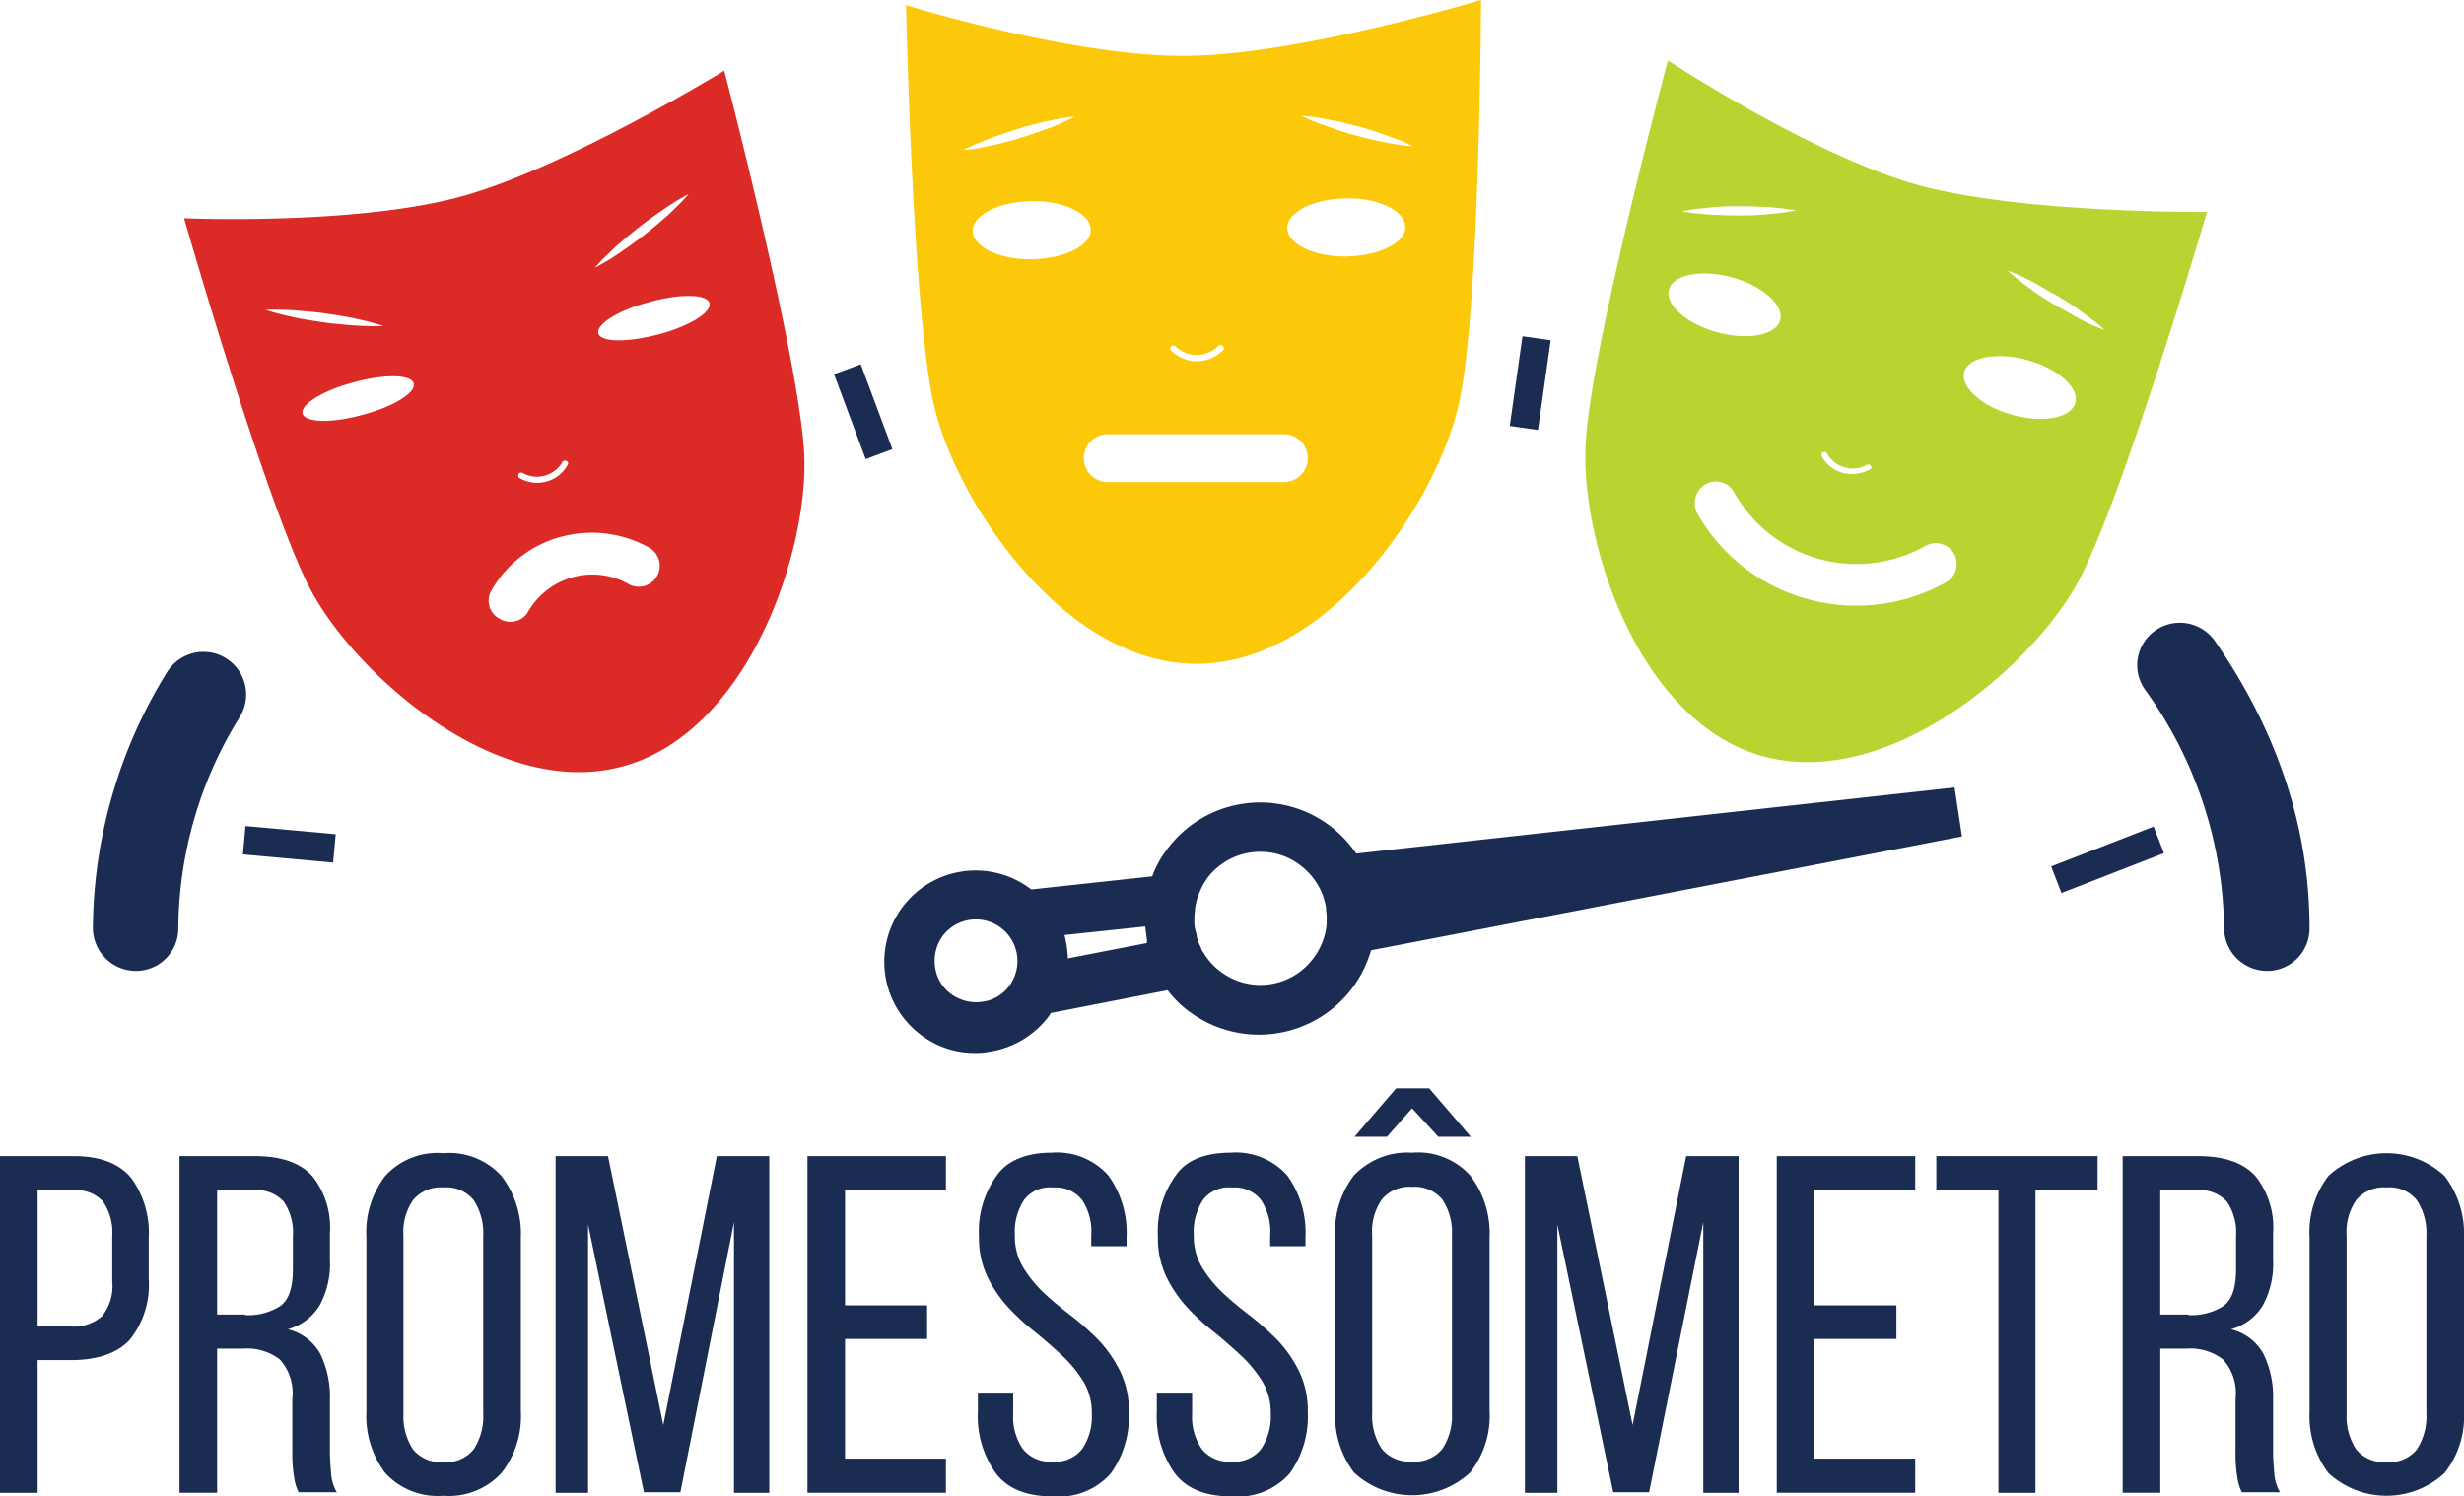 <svg xmlns="http://www.w3.org/2000/svg" viewBox="0 0 208 126.32"><defs><style>.a{fill:#1b2c53;}.b{fill:#bad331;}.c{fill:#dc2b26;}.d{fill:#fcc80a;}</style></defs><g transform="translate(0 91.878)"><path class="a" d="M6.205,202.9c2.261,0,3.848.625,4.858,1.828a7.852,7.852,0,0,1,1.491,5.1v3.415a7.41,7.41,0,0,1-1.587,5.147c-1.058,1.154-2.742,1.732-5,1.732H3.175v11.208H0V202.9Zm-.241,14.383a3.575,3.575,0,0,0,2.646-.866,4.036,4.036,0,0,0,.866-2.934v-3.8a4.642,4.642,0,0,0-.77-2.934,3.022,3.022,0,0,0-2.5-.962H3.175v11.5Z" transform="translate(0 -197.176)"/><path class="a" d="M37.85,202.9c2.261,0,3.848.577,4.858,1.684a6.946,6.946,0,0,1,1.491,4.81V211.7a7.288,7.288,0,0,1-.866,3.8,4.52,4.52,0,0,1-2.694,2.02,4.255,4.255,0,0,1,2.742,2.068,8.29,8.29,0,0,1,.818,3.848v4.426c0,.625.048,1.2.1,1.828a3.6,3.6,0,0,0,.481,1.587H41.554a4.052,4.052,0,0,1-.385-1.3,11.714,11.714,0,0,1-.144-2.117v-4.474a4.228,4.228,0,0,0-1.058-3.319,4.528,4.528,0,0,0-3.079-.914H34.675v12.17H31.5V202.9Zm-.818,13.421a4.987,4.987,0,0,0,2.982-.77c.722-.529,1.058-1.539,1.058-3.127v-2.742a4.642,4.642,0,0,0-.77-2.934,3.063,3.063,0,0,0-2.549-.962H34.675v10.487h2.357Z" transform="translate(-16.347 -197.176)"/><path class="a" d="M64.3,209.519a7.8,7.8,0,0,1,1.587-5.2,5.947,5.947,0,0,1,4.907-1.924,5.947,5.947,0,0,1,4.907,1.924,7.992,7.992,0,0,1,1.636,5.2v14.672a7.732,7.732,0,0,1-1.636,5.2,6.01,6.01,0,0,1-4.907,1.924,6.01,6.01,0,0,1-4.907-1.924,7.975,7.975,0,0,1-1.587-5.2Zm3.127,14.864a5.043,5.043,0,0,0,.818,3.031,3.015,3.015,0,0,0,2.549,1.058,2.956,2.956,0,0,0,2.549-1.058,5.043,5.043,0,0,0,.818-3.031V209.375a5.043,5.043,0,0,0-.818-3.031,2.956,2.956,0,0,0-2.549-1.058,3.015,3.015,0,0,0-2.549,1.058,4.732,4.732,0,0,0-.818,3.031Z" transform="translate(-33.369 -196.916)"/><path class="a" d="M108.035,231.281h-3.079l-4.714-22.609v22.657H97.5V202.9h4.426l4.666,22.7,4.522-22.7h4.426v28.429h-2.982V208.48Z" transform="translate(-50.599 -197.176)"/><path class="a" d="M151.8,215.5v2.838h-6.927v10.1h8.514v2.886H141.7V202.9h11.689v2.886h-8.514V215.5Z" transform="translate(-73.537 -197.176)"/><path class="a" d="M177.805,202.3a5.806,5.806,0,0,1,4.81,1.924,8.243,8.243,0,0,1,1.539,5.2v.77h-2.982v-.914a4.8,4.8,0,0,0-.77-2.982,2.826,2.826,0,0,0-2.453-1.058,2.715,2.715,0,0,0-2.453,1.058,4.89,4.89,0,0,0-.77,2.982,5.067,5.067,0,0,0,.722,2.742,10.645,10.645,0,0,0,1.78,2.165c.722.673,1.491,1.3,2.309,1.924a23.608,23.608,0,0,1,2.309,2.068,10.818,10.818,0,0,1,1.78,2.6,7.6,7.6,0,0,1,.722,3.415,8.242,8.242,0,0,1-1.539,5.2,5.845,5.845,0,0,1-4.858,1.924c-2.213,0-3.8-.625-4.81-1.924a8.242,8.242,0,0,1-1.539-5.2v-1.636h2.982v1.78a4.788,4.788,0,0,0,.818,2.982,2.92,2.92,0,0,0,2.5,1.058,2.862,2.862,0,0,0,2.5-1.058,4.886,4.886,0,0,0,.818-2.982,5.067,5.067,0,0,0-.722-2.742,10.644,10.644,0,0,0-1.78-2.165c-.722-.673-1.443-1.3-2.261-1.972a18.617,18.617,0,0,1-2.261-2.068,10.817,10.817,0,0,1-1.78-2.6,7.6,7.6,0,0,1-.722-3.415,8.056,8.056,0,0,1,1.539-5.2C174.1,202.973,175.689,202.3,177.805,202.3Z" transform="translate(-89.054 -196.864)"/><path class="a" d="M209.205,202.3a5.806,5.806,0,0,1,4.81,1.924,8.243,8.243,0,0,1,1.539,5.2v.77h-2.982v-.914a4.8,4.8,0,0,0-.77-2.982,2.826,2.826,0,0,0-2.453-1.058,2.715,2.715,0,0,0-2.453,1.058,4.89,4.89,0,0,0-.77,2.982,5.067,5.067,0,0,0,.722,2.742,10.645,10.645,0,0,0,1.78,2.165c.722.673,1.491,1.3,2.309,1.924a23.608,23.608,0,0,1,2.309,2.068,10.818,10.818,0,0,1,1.78,2.6,7.6,7.6,0,0,1,.722,3.415,8.243,8.243,0,0,1-1.539,5.2,5.845,5.845,0,0,1-4.858,1.924c-2.213,0-3.8-.625-4.81-1.924a8.242,8.242,0,0,1-1.539-5.2v-1.636h2.982v1.78a4.788,4.788,0,0,0,.818,2.982,2.92,2.92,0,0,0,2.5,1.058,2.862,2.862,0,0,0,2.5-1.058,4.886,4.886,0,0,0,.818-2.982,5.067,5.067,0,0,0-.722-2.742,10.644,10.644,0,0,0-1.78-2.165c-.722-.673-1.443-1.3-2.261-1.972a18.618,18.618,0,0,1-2.261-2.068,10.818,10.818,0,0,1-1.78-2.6,7.6,7.6,0,0,1-.722-3.415,8.056,8.056,0,0,1,1.539-5.2C205.453,202.973,207.041,202.3,209.205,202.3Z" transform="translate(-105.35 -196.864)"/><path class="a" d="M240.794,196.436a5.947,5.947,0,0,1,4.907,1.924,7.992,7.992,0,0,1,1.636,5.2v14.672a7.732,7.732,0,0,1-1.636,5.2,7.218,7.218,0,0,1-9.813,0,7.975,7.975,0,0,1-1.587-5.2V203.555a7.8,7.8,0,0,1,1.587-5.2A6.231,6.231,0,0,1,240.794,196.436Zm-2.117-1.347h-2.742L239.447,191h2.79l3.512,4.089h-2.742l-2.213-2.405Zm2.117,4.233a3.015,3.015,0,0,0-2.55,1.058,4.732,4.732,0,0,0-.818,3.031v15.008a5.043,5.043,0,0,0,.818,3.031,3.015,3.015,0,0,0,2.55,1.058,2.956,2.956,0,0,0,2.549-1.058,5.043,5.043,0,0,0,.818-3.031V203.411a5.043,5.043,0,0,0-.818-3.031A3.026,3.026,0,0,0,240.794,199.322Z" transform="translate(-121.593 -191)"/><path class="a" d="M278.087,231.281h-3.031l-4.714-22.609v22.657H267.6V202.9h4.426l4.666,22.7,4.522-22.7h4.426v28.429h-2.982V208.48Z" transform="translate(-138.875 -197.176)"/><path class="a" d="M321.9,215.5v2.838h-6.927v10.1h8.514v2.886H311.8V202.9h11.689v2.886h-8.514V215.5Z" transform="translate(-161.813 -197.176)"/><path class="a" d="M345.043,231.329V205.786H339.8V202.9h13.613v2.886H348.17v25.543Z" transform="translate(-176.344 -197.176)"/><path class="a" d="M378.85,202.9c2.261,0,3.848.577,4.858,1.684a6.946,6.946,0,0,1,1.491,4.81V211.7a7.288,7.288,0,0,1-.866,3.8,4.52,4.52,0,0,1-2.694,2.02,4.255,4.255,0,0,1,2.742,2.068,8.29,8.29,0,0,1,.818,3.848v4.426c0,.625.048,1.2.1,1.828a3.6,3.6,0,0,0,.481,1.587h-3.223a4.052,4.052,0,0,1-.385-1.3,11.713,11.713,0,0,1-.144-2.117v-4.474a4.228,4.228,0,0,0-1.058-3.319,4.528,4.528,0,0,0-3.079-.914h-2.213v12.17H372.5V202.9Zm-.818,13.421a4.987,4.987,0,0,0,2.982-.77c.722-.529,1.058-1.539,1.058-3.127v-2.742a4.642,4.642,0,0,0-.77-2.934,3.063,3.063,0,0,0-2.549-.962h-3.079v10.487h2.357Z" transform="translate(-193.314 -197.176)"/><path class="a" d="M405.3,209.519a7.8,7.8,0,0,1,1.587-5.2,7.218,7.218,0,0,1,9.813,0,7.992,7.992,0,0,1,1.635,5.2v14.672a7.732,7.732,0,0,1-1.635,5.2,7.218,7.218,0,0,1-9.813,0,7.975,7.975,0,0,1-1.587-5.2Zm3.127,14.864a5.043,5.043,0,0,0,.818,3.031,3.015,3.015,0,0,0,2.549,1.058,2.956,2.956,0,0,0,2.549-1.058,5.043,5.043,0,0,0,.818-3.031V209.375a5.043,5.043,0,0,0-.818-3.031,2.956,2.956,0,0,0-2.549-1.058,3.015,3.015,0,0,0-2.549,1.058,4.732,4.732,0,0,0-.818,3.031Z" transform="translate(-210.336 -196.916)"/></g><g transform="translate(7.841)"><g transform="translate(0 52.574)"><g transform="translate(172.572)"><path class="a" d="M385.993,138.688a3.634,3.634,0,0,1-3.608-3.608,35.094,35.094,0,0,0-6.686-20.155,3.568,3.568,0,0,1,.914-5,3.611,3.611,0,0,1,5,.914c5.291,7.648,7.985,15.778,7.985,24.244A3.573,3.573,0,0,1,385.993,138.688Z" transform="translate(-375.05 -109.293)"/></g><g transform="translate(0 2.453)"><path class="a" d="M19.908,141.334a3.634,3.634,0,0,1-3.608-3.608,41.525,41.525,0,0,1,6.253-21.6,3.605,3.605,0,0,1,6.157,3.752,34.171,34.171,0,0,0-5.2,17.846A3.573,3.573,0,0,1,19.908,141.334Z" transform="translate(-16.3 -114.392)"/></g></g><g transform="translate(125.985 5.099)"><path class="b" d="M285.177,10.6s-6.4,23.907-6.927,32.085c-.577,8.081,4.233,23.667,14.912,26.649s22.993-7.745,26.746-14.912c3.8-7.264,10.775-31.027,10.775-31.027s-15.73.144-24.533-2.309C297.2,18.537,285.177,10.6,285.177,10.6Zm17.029,34.538a3.13,3.13,0,0,1-2.261.289,2.847,2.847,0,0,1-1.78-1.4c-.048-.144-.048-.289.1-.337s.289-.048.337.1a2.505,2.505,0,0,0,3.367.962c.144-.048.289-.048.337.1C302.4,44.9,302.35,45.09,302.206,45.138Zm19.819-11.785a14.156,14.156,0,0,1-1.4-.577c-.385-.192-.866-.433-1.347-.722s-1.01-.577-1.539-.866c-.529-.337-1.01-.625-1.491-.962s-.866-.625-1.251-.914c-.722-.577-1.155-.962-1.155-.962a14.15,14.15,0,0,1,1.4.577c.385.192.866.433,1.347.722s1.01.577,1.539.866c.529.337,1.01.625,1.491.962s.866.625,1.251.914A10.9,10.9,0,0,1,322.024,33.353Zm-7.793,7.167c-2.6-.722-4.377-2.357-4.041-3.608s2.742-1.732,5.34-1.01,4.377,2.357,4.041,3.608C319.186,40.809,316.829,41.242,314.232,40.52Zm-25.88,5.869a1.747,1.747,0,0,1,2.405.673,11.849,11.849,0,0,0,16.163,4.522,1.766,1.766,0,1,1,1.732,3.079,15.524,15.524,0,0,1-11.737,1.4,15.287,15.287,0,0,1-9.284-7.264A1.852,1.852,0,0,1,288.352,46.389Zm-3.079-16.451c.337-1.251,2.742-1.732,5.34-1.01s4.377,2.357,4.041,3.608-2.742,1.732-5.34,1.01S284.888,31.188,285.273,29.938Zm1.106-6.59a11.935,11.935,0,0,1,1.491-.241c.433-.048.962-.1,1.539-.144s1.154-.048,1.78-.048c.577,0,1.2,0,1.78.048a13.855,13.855,0,0,1,1.539.1c.914.1,1.491.192,1.491.192a11.937,11.937,0,0,1-1.491.241c-.433.048-.962.1-1.539.144s-1.154.048-1.78.048c-.577,0-1.2,0-1.78-.048a13.853,13.853,0,0,1-1.539-.1A9.736,9.736,0,0,1,286.38,23.347Z" transform="translate(-278.204 -10.6)"/></g><g transform="translate(7.697 5.965)"><path class="c" d="M32.3,24.859s6.831,23.763,10.535,31.075c3.656,7.216,15.826,18.135,26.505,15.2,10.727-2.934,15.778-18.472,15.3-26.553C84.156,36.4,77.9,12.4,77.9,12.4S64.481,20.626,55.678,23.031C46.683,25.484,32.3,24.859,32.3,24.859ZM64.674,45.688a2.847,2.847,0,0,1-1.78,1.4,2.906,2.906,0,0,1-2.261-.289c-.144-.048-.144-.241-.1-.337.048-.144.241-.144.337-.1a2.489,2.489,0,0,0,3.367-.914c.048-.144.241-.144.337-.1A.213.213,0,0,1,64.674,45.688Zm10.2-22.849a12.2,12.2,0,0,1-1.106,1.154,14.239,14.239,0,0,1-1.2,1.106c-.433.385-.914.77-1.4,1.154s-1.01.77-1.491,1.106-.914.625-1.347.914c-.818.481-1.347.77-1.347.77a12.2,12.2,0,0,1,1.106-1.154,14.24,14.24,0,0,1,1.2-1.106c.433-.385.914-.77,1.4-1.154s1.01-.77,1.491-1.106.914-.625,1.347-.914C74.294,23.127,74.872,22.838,74.872,22.838Zm-7.6,11.737C67.079,33.806,69,32.6,71.6,31.93c2.6-.722,4.858-.673,5.051.1S74.92,34,72.322,34.672C69.773,35.345,67.464,35.345,67.271,34.576ZM58.228,56.319a9.6,9.6,0,0,1,5.917-4.57,9.941,9.941,0,0,1,7.408.914,1.766,1.766,0,0,1-1.732,3.079,6.208,6.208,0,0,0-4.714-.577,6.3,6.3,0,0,0-3.752,2.886,1.623,1.623,0,0,1-1.058.818,1.69,1.69,0,0,1-1.347-.192A1.709,1.709,0,0,1,58.228,56.319ZM42.306,41.358c-.192-.77,1.732-1.972,4.329-2.646,2.6-.722,4.858-.673,5.051.1s-1.732,1.972-4.329,2.646C44.807,42.176,42.546,42.128,42.306,41.358ZM39.179,32.6a13.866,13.866,0,0,1,1.587,0c.481,0,1.01.048,1.587.1s1.2.1,1.828.192,1.251.192,1.828.289,1.106.241,1.587.337c.914.241,1.539.433,1.539.433a13.868,13.868,0,0,1-1.587,0c-.481,0-1.01-.048-1.587-.1s-1.2-.1-1.828-.192-1.251-.192-1.828-.289-1.106-.241-1.587-.337C39.8,32.8,39.179,32.6,39.179,32.6Z" transform="translate(-32.3 -12.4)"/></g><g transform="translate(66.819 66.479)"><path class="a" d="M246.167,142.337l-.625-4.137-50.509,5.58a9.957,9.957,0,0,0-2.309-2.405,9.779,9.779,0,0,0-13.71,2.117,8.266,8.266,0,0,0-1.2,2.213l-10.2,1.106c-.048-.048-.1-.048-.144-.1a7.706,7.706,0,1,0-9.14,12.411,7.43,7.43,0,0,0,4.426,1.491,5.91,5.91,0,0,0,1.3-.1,7.748,7.748,0,0,0,5.051-3.031c.048-.1.1-.144.144-.241l9.861-1.924a8.9,8.9,0,0,0,1.924,1.876,9.858,9.858,0,0,0,13.71-2.117,9.976,9.976,0,0,0,1.539-3.127Zm-80.381,12.555a3.337,3.337,0,0,1-2.309,1.4,3.585,3.585,0,0,1-2.6-.625,3.337,3.337,0,0,1-1.395-2.309,3.585,3.585,0,0,1,.625-2.6,3.512,3.512,0,0,1,5.676,4.137Zm11.593-3.56-6.686,1.3a9.3,9.3,0,0,0-.289-1.972l6.831-.722v.144c.048.385.1.77.144,1.106A.09.09,0,0,0,177.379,151.332Zm6.253,2.453a5.369,5.369,0,0,1-1.491-1.636l-.048-.048a1.709,1.709,0,0,1-.192-.433,2.943,2.943,0,0,1-.241-.577,1.4,1.4,0,0,1-.1-.433l-.144-.577a3.174,3.174,0,0,1-.048-.673,4.4,4.4,0,0,1,.048-.77,3.247,3.247,0,0,1,.1-.673v-.048a6.383,6.383,0,0,1,.914-2.02,5.564,5.564,0,0,1,4.618-2.261,5.441,5.441,0,0,1,3.223,1.106,5.673,5.673,0,0,1,1.876,2.405.683.683,0,0,1,.1.289,5.078,5.078,0,0,1,.241.914v.241a3.641,3.641,0,0,1,.048.722v.385a5.538,5.538,0,0,1-1.058,2.838h0A5.575,5.575,0,0,1,183.632,153.786Z" transform="translate(-155.206 -138.2)"/></g><g transform="translate(68.644)"><path class="d" d="M182.667,4.714C173.094,4.81,159,.433,159,.433s.529,25.4,2.309,33.576c1.78,8.13,10.968,22.128,22.32,22.031,11.4-.1,20.492-14.191,22.128-22.368C207.44,25.447,207.537,0,207.537,0S192.047,4.666,182.667,4.714Zm-1.3,24.533a.293.293,0,0,1,.385,0,2.57,2.57,0,0,0,3.608-.048.272.272,0,0,1,.385.385,3.147,3.147,0,0,1-2.165.914,3.1,3.1,0,0,1-2.165-.866A.251.251,0,0,1,181.368,29.247ZM165.253,12.026c.433-.192.914-.385,1.491-.577q.794-.289,1.732-.577c.577-.192,1.2-.337,1.732-.481.577-.144,1.106-.241,1.539-.337.914-.192,1.539-.192,1.539-.241,0,0-.529.289-1.395.673-.433.192-.914.385-1.491.577q-.794.289-1.732.577c-.577.192-1.2.337-1.732.481-.577.144-1.106.241-1.539.337a8.27,8.27,0,0,1-1.539.192A13.173,13.173,0,0,1,165.253,12.026Zm4.377,9.861c-2.742.048-5-1.058-5-2.405s2.213-2.453,4.955-2.5,5,1.058,5,2.405C174.634,20.733,172.373,21.839,169.631,21.887ZM190.893,40.7H176.029a2.02,2.02,0,0,1,0-4.041h14.864a2.02,2.02,0,0,1,0,4.041Zm5.291-19.049c-2.742.048-5-1.058-5-2.405s2.213-2.453,4.955-2.5,5,1.058,5,2.405C201.187,20.492,198.926,21.6,196.184,21.647Zm4.089-9.476c-.481-.1-1.01-.192-1.539-.289L197,11.449c-.577-.144-1.154-.337-1.732-.529-.529-.192-1.058-.385-1.491-.529a13.177,13.177,0,0,1-1.395-.625s.625.048,1.539.192c.481.1,1.01.192,1.539.289l1.732.433c.577.144,1.154.337,1.732.529.529.192,1.058.385,1.491.529a13.177,13.177,0,0,1,1.395.625S201.187,12.315,200.273,12.17Z" transform="translate(-159)"/></g><g transform="translate(12.664 69.738)"><rect class="a" width="2.405" height="7.648" transform="matrix(0.09, -0.996, 0.996, 0.09, 0, 2.396)"/></g><g transform="translate(62.566 30.753)"><rect class="a" width="2.405" height="7.648" transform="translate(0 0.841) rotate(-20.457)"/></g><g transform="translate(119.608 28.387)"><rect class="a" width="7.648" height="2.405" transform="matrix(0.14, -0.99, 0.99, 0.14, 0, 7.574)"/></g><g transform="translate(165.308 69.782)"><rect class="a" width="9.284" height="2.405" transform="translate(0 3.365) rotate(-21.253)"/></g></g></svg>